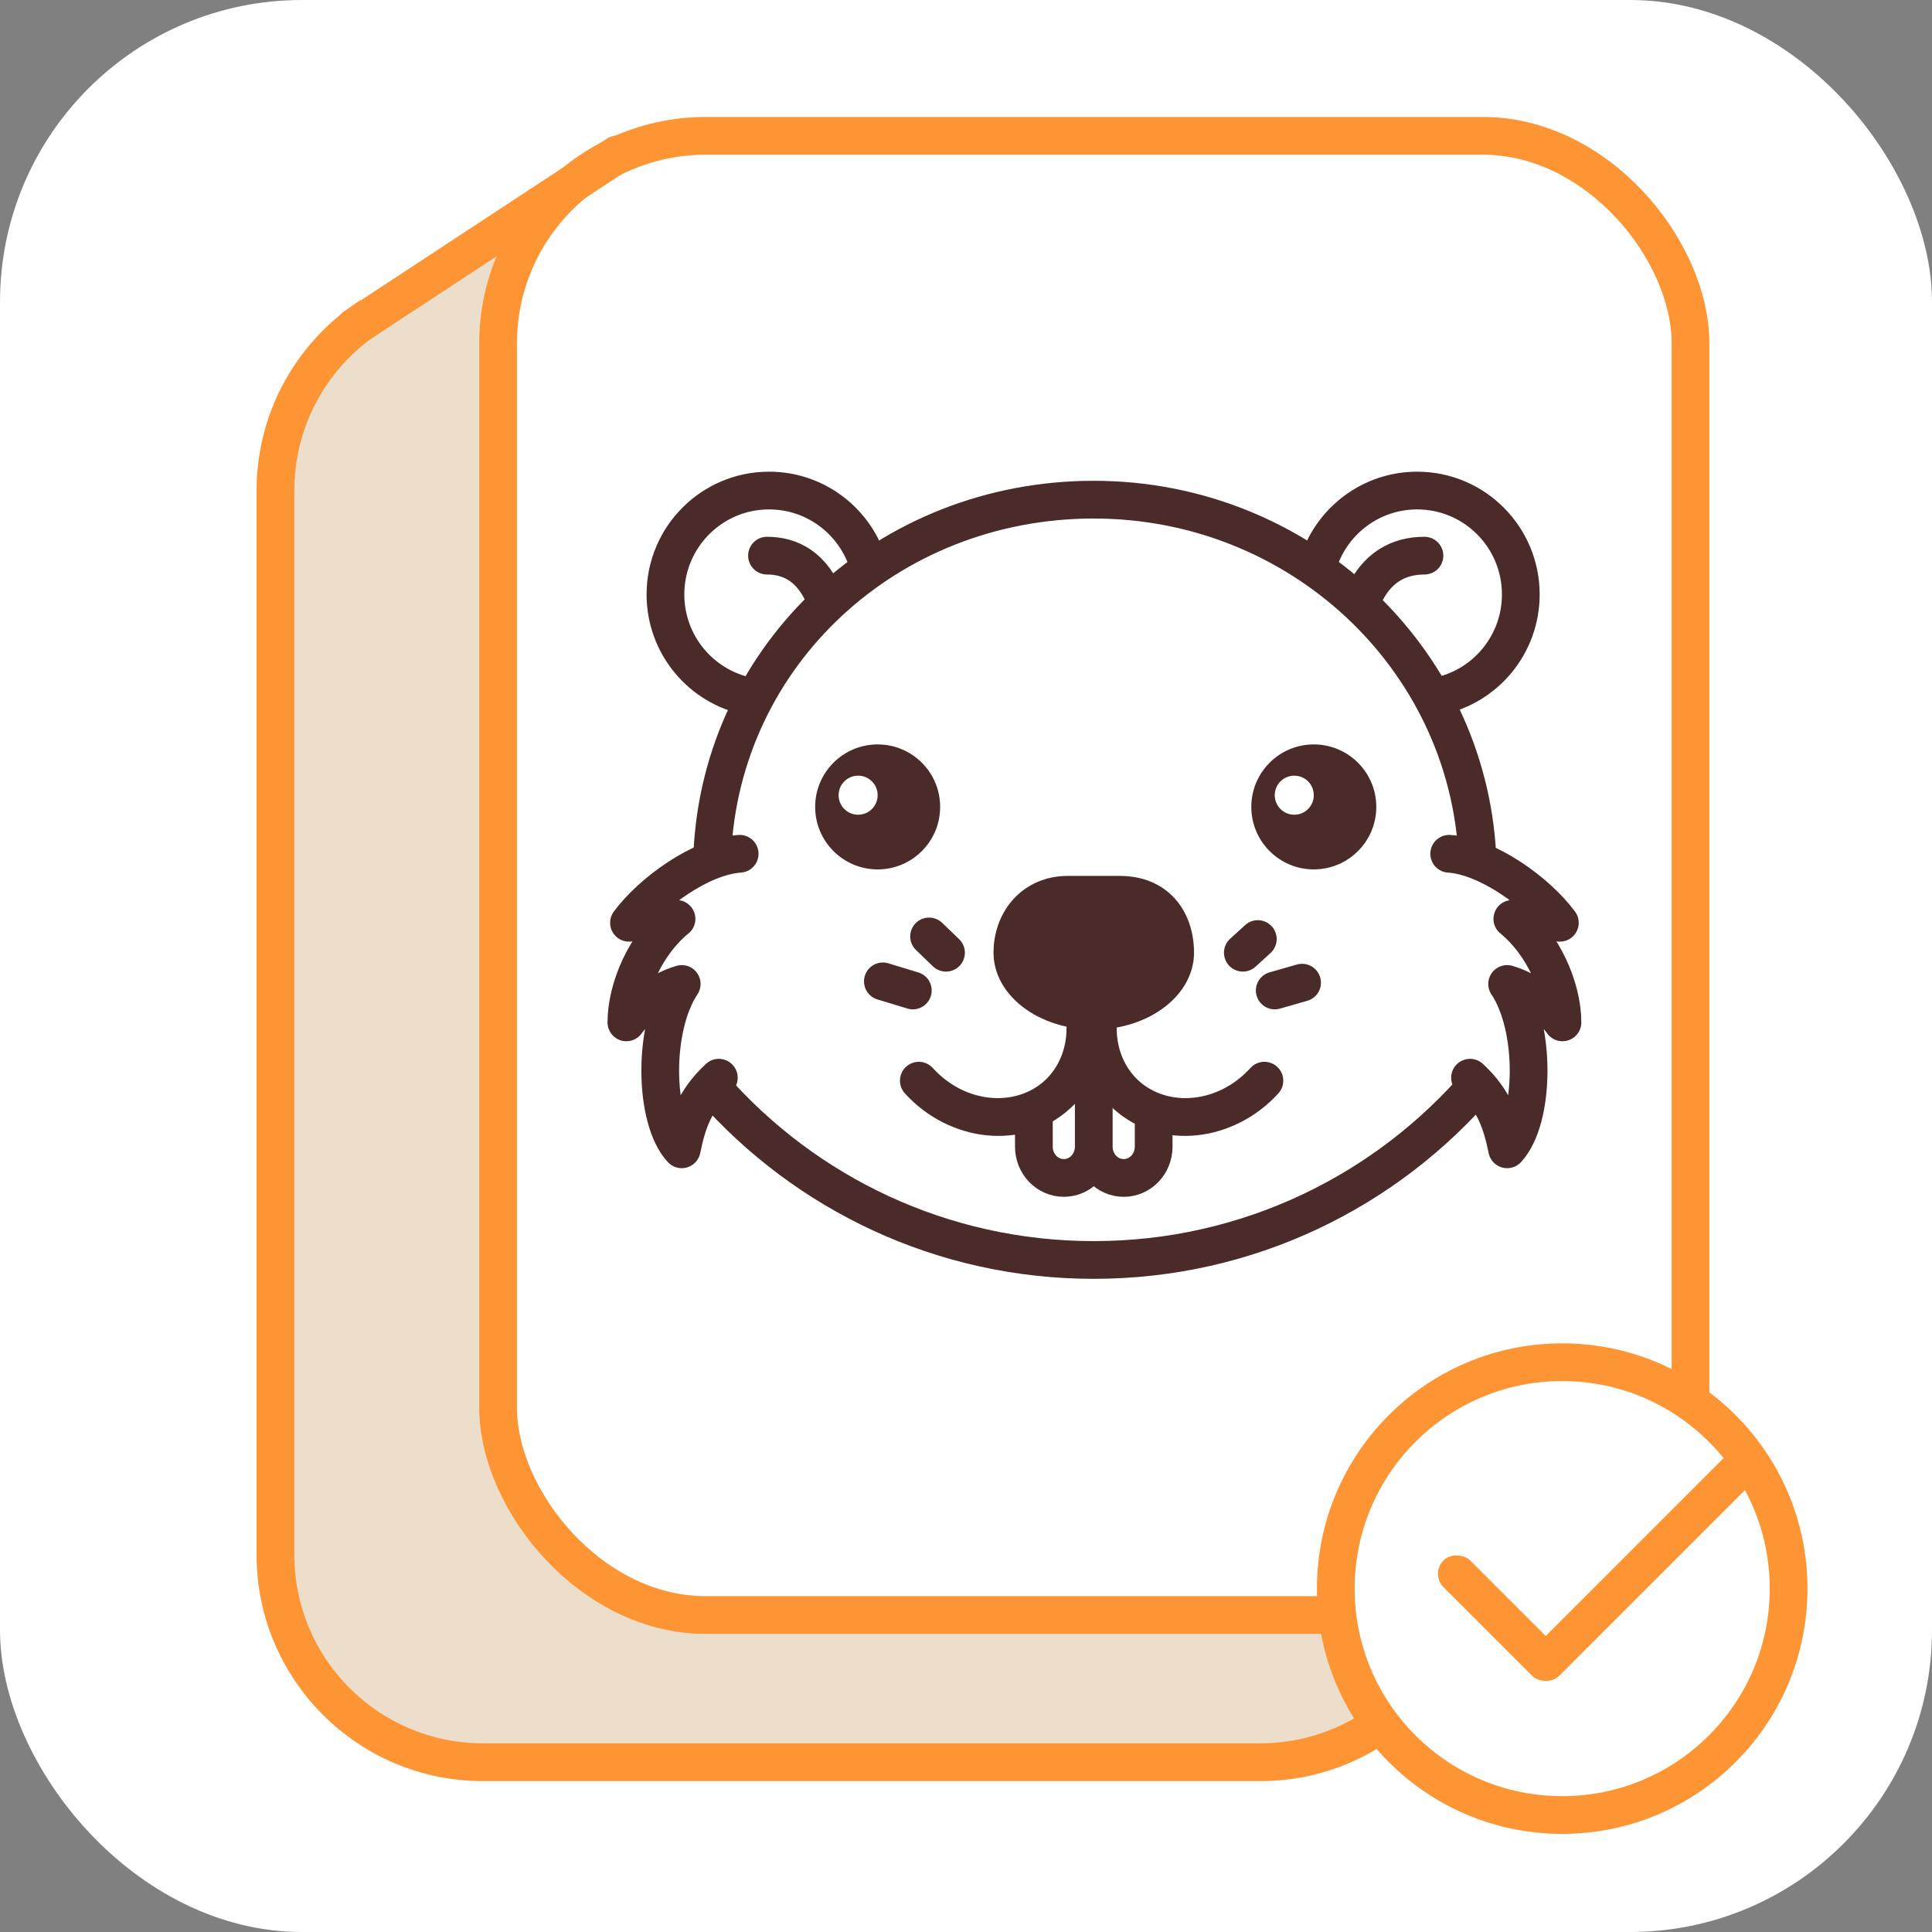 <svg width="512" height="512" viewBox="0 0 512 512" fill="none" xmlns="http://www.w3.org/2000/svg">
<rect x="0" y="0" width="512" height="512" fill="#808080" stroke="none"/>
<rect width="512" height="512" rx="80" fill="white"/>
<path d="M68 130C68 96.863 110.363 62.5 143.5 62.5L334 70C367.137 70 394 96.863 394 130V412C394 445.137 367.137 472 334 472H128C94.863 472 68 445.137 68 412V130Z" fill="#ECDECA"/>
<path fill-rule="evenodd" clip-rule="evenodd" d="M197.5 80H334C361.614 80 384 102.386 384 130V412C384 439.614 361.614 462 334 462H128C100.386 462 78 439.614 78 412V130C78 117.275 82.754 105.66 90.582 96.835C93.754 93.259 97.43 90.141 101.5 87.592L95.587 79.5C91.116 82.375 87.052 85.828 83.5 89.753C73.867 100.397 68 114.514 68 130V412C68 445.137 94.863 472 128 472H334C367.137 472 394 445.137 394 412V130C394 96.863 367.137 70 334 70H197.5V80Z" fill="#FE9535"/>
<rect x="132" y="36" width="316" height="392" rx="55" fill="white" stroke="#FE9535" stroke-width="10"/>
<circle cx="414" cy="421" r="60" fill="white" stroke="#FE9535" stroke-width="10"/>
<rect x="410.071" y="447.25" width="10" height="82.722" rx="5" transform="rotate(-135 410.071 447.25)" fill="#FE9535"/>
<rect x="92.491" y="93.618" width="10" height="93.358" rx="5" transform="rotate(-123.303 92.491 93.618)" fill="#FE9535"/>
<rect x="379" y="417.071" width="10" height="43.276" rx="5" transform="rotate(-45 379 417.071)" fill="#FE9535"/>
<path d="M384.051 226.26C394.402 226.95 407.513 236.611 413.378 244.546C410.963 243.511 405.615 243.511 400.785 243.511C409.065 250.239 414.068 261.969 414.068 270.94C411.825 267.662 405.443 262.487 399.405 260.762C407.168 272.32 406.823 296.644 399.405 304.579C398.025 297.851 396.127 291.641 389.572 285.603" stroke="#4B2B2A" stroke-width="10" stroke-miterlimit="1" stroke-linecap="round" stroke-linejoin="round"/>
<path d="M196.017 226.26C185.666 226.95 172.555 236.611 166.69 244.546C169.105 243.511 174.453 243.511 179.283 243.511C171.003 250.239 166 261.969 166 270.94C168.243 267.662 174.625 262.487 180.663 260.762C172.9 272.32 173.245 296.644 180.663 304.579C182.043 297.851 183.941 291.641 190.496 285.603" stroke="#4B2B2A" stroke-width="10" stroke-miterlimit="1" stroke-linecap="round" stroke-linejoin="round"/>
<path d="M250.702 252.481L246.217 248.169M241.904 262.487L233.969 260.072" stroke="#4B2B2A" stroke-width="10" stroke-linecap="round"/>
<path d="M337.819 262.487L345.064 260.417" stroke="#4B2B2A" stroke-width="10" stroke-linecap="round"/>
<path d="M329.366 252.481L333.334 248.859" stroke="#4B2B2A" stroke-width="10" stroke-linecap="round"/>
<path d="M360.935 158.982C364.598 150.221 370.808 147.251 377.496 147.251" stroke="#4B2B2A" stroke-width="10" stroke-linecap="round"/>
<path d="M218.788 158.982C215.354 150.221 209.532 147.251 203.262 147.251" stroke="#4B2B2A" stroke-width="10" stroke-linecap="round"/>
<path d="M349.55 148.706C353.219 137.829 363.482 130 375.567 130C390.733 130 403.027 142.328 403.027 157.535C403.027 170.845 393.608 181.95 381.089 184.513" stroke="#4B2B2A" stroke-width="10"/>
<path d="M229.828 148.706C226.159 137.829 215.896 130 203.81 130C188.645 130 176.351 142.328 176.351 157.535C176.351 170.845 185.769 181.95 198.289 184.513" stroke="#4B2B2A" stroke-width="10"/>
<path d="M188.771 226.088C191.263 173.372 235.249 132.415 289.861 132.415C344.295 132.415 388.748 174.133 391.506 226.605" stroke="#4B2B2A" stroke-width="10" stroke-linecap="round"/>
<path d="M316.428 252.481C316.428 263.724 304.534 272.837 289.861 272.837C275.189 272.837 263.295 263.724 263.295 252.481C263.295 241.27 271.231 232.125 282.961 232.125H296.762C309.355 232.125 316.428 241.261 316.428 252.481Z" fill="#4B2B2A"/>
<circle cx="232.588" cy="213.839" r="16.561" fill="#4B2B2A"/>
<circle cx="348.169" cy="213.839" r="16.561" fill="#4B2B2A"/>
<circle cx="227.413" cy="210.734" r="5.175" fill="white"/>
<circle cx="342.994" cy="210.734" r="5.175" fill="white"/>
<path d="M247.198 283.027C245.341 280.983 242.179 280.832 240.135 282.689C238.091 284.546 237.94 287.708 239.797 289.752L247.198 283.027ZM276.239 256.639C284.914 266.186 284.448 279.468 276.793 286.423L283.518 293.824C295.989 282.492 295.33 262.78 283.64 249.914L276.239 256.639ZM276.793 286.423C269.138 293.379 255.873 292.574 247.198 283.027L239.797 289.752C251.487 302.617 271.046 305.156 283.518 293.824L276.793 286.423Z" fill="#4B2B2A"/>
<path d="M331.379 283.027C333.236 280.983 336.398 280.832 338.442 282.689C340.486 284.546 340.637 287.708 338.78 289.752L331.379 283.027ZM302.338 256.639C293.664 266.186 294.129 279.468 301.784 286.423L295.06 293.824C282.588 282.492 283.247 262.78 294.937 249.914L302.338 256.639ZM301.784 286.423C309.439 293.379 322.705 292.574 331.379 283.027L338.78 289.752C327.09 302.617 307.531 305.156 295.06 293.824L301.784 286.423Z" fill="#4B2B2A"/>
<path d="M289.861 303.889C289.861 308.462 286.309 312.17 281.926 312.17C277.543 312.17 273.991 308.462 273.991 303.889V293.194M289.861 303.889C289.861 308.462 293.414 312.17 297.797 312.17C302.18 312.17 305.732 308.462 305.732 303.889V294.229M289.861 303.889V278.185" stroke="#4B2B2A" stroke-width="10"/>
<path d="M392.159 286.764C367.48 315.617 330.806 333.906 289.861 333.906C249.579 333.906 213.431 316.205 188.771 288.156" stroke="#4B2B2A" stroke-width="10"/>
</svg>
